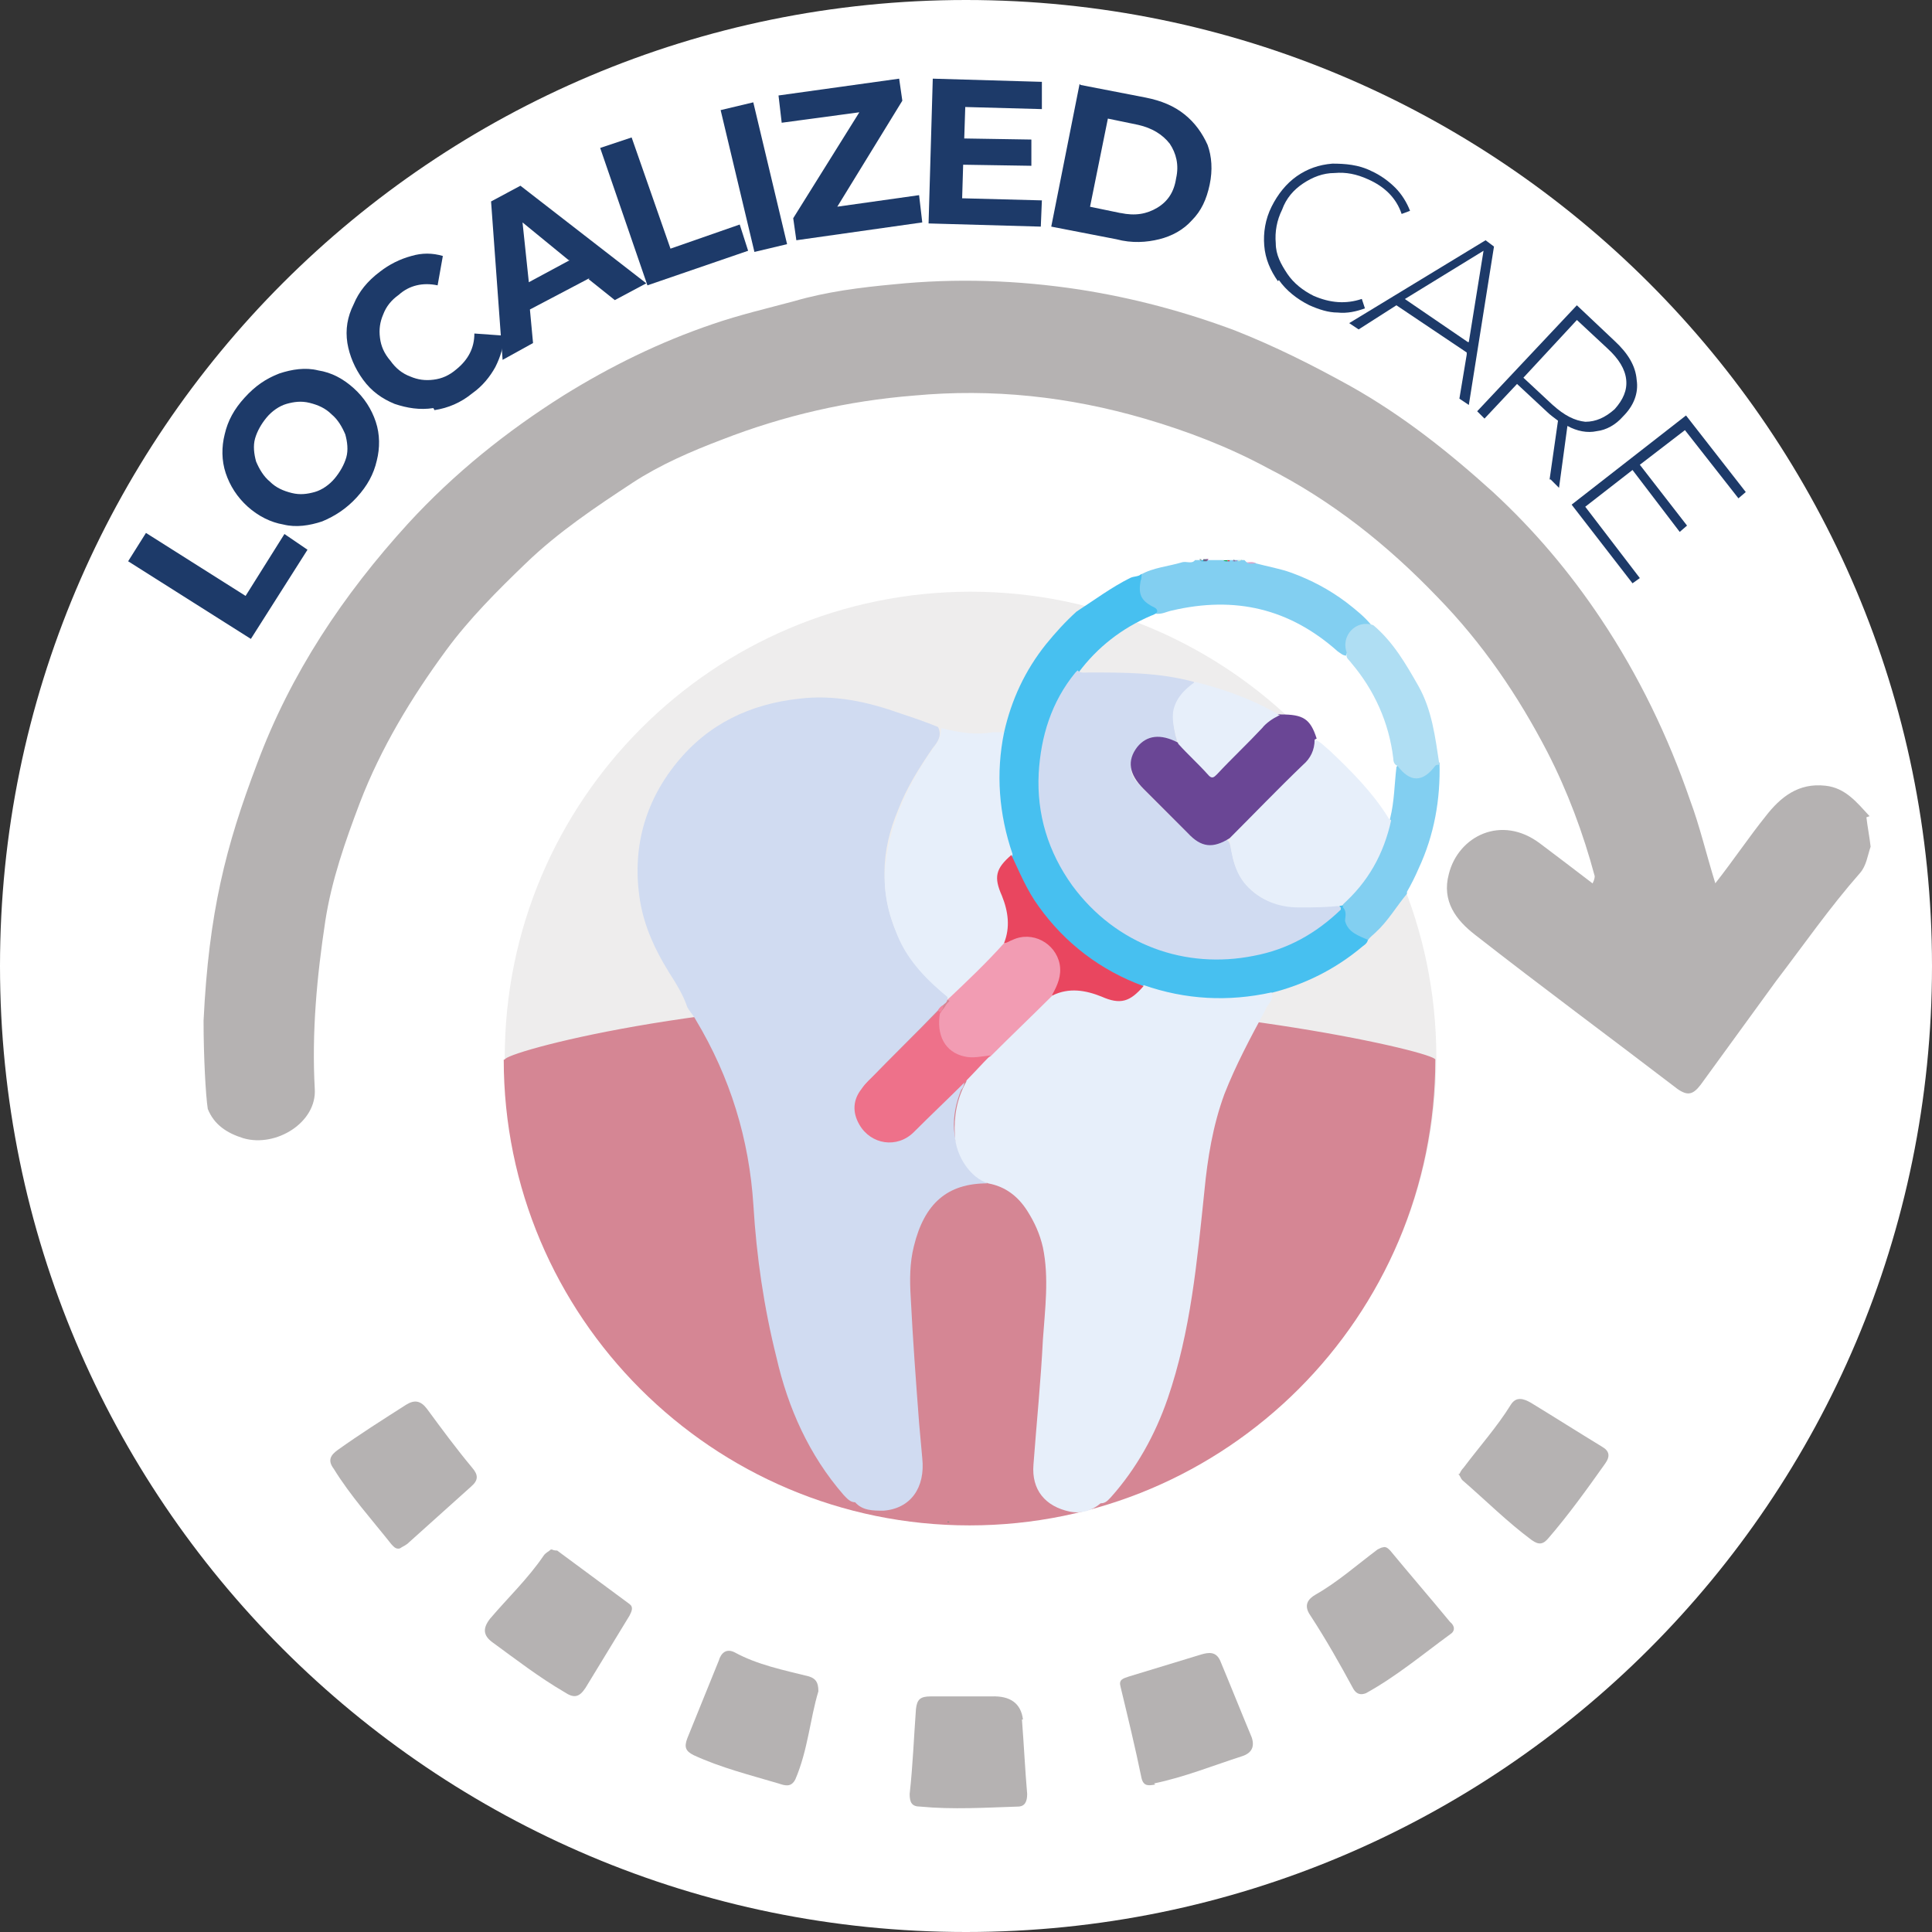 <?xml version="1.0" encoding="UTF-8"?>
<svg id="Capa_1" data-name="Capa 1" xmlns="http://www.w3.org/2000/svg" viewBox="0 0 34.016 34.016">
  <rect x="0" y="0" width="34.016" height="34.016" fill="#333333" stroke="none"/>
  <defs>
    <style>
      .cls-1 {
        fill: #d0dbf1;
      }

      .cls-2 {
        fill: #1d3a69;
      }

      .cls-3 {
        fill: #a18dc2;
      }

      .cls-4 {
        fill: #afdef3;
      }

      .cls-5 {
        fill: #e33338;
      }

      .cls-6 {
        fill: #d9a5cc;
      }

      .cls-7 {
        fill: #646887;
      }

      .cls-8 {
        fill: #e9465f;
      }

      .cls-9 {
        fill: #09a349;
      }

      .cls-10 {
        fill: #d58694;
      }

      .cls-11 {
        fill: #a0559c;
      }

      .cls-12 {
        fill: #fff;
      }

      .cls-13 {
        fill: #eeeded;
      }

      .cls-14 {
        fill: #6b8777;
      }

      .cls-15 {
        fill: #34bbdb;
      }

      .cls-16 {
        fill: #47c0f0;
      }

      .cls-17 {
        fill: #6a4695;
      }

      .cls-18 {
        fill: #b5b2b2;
      }

      .cls-19 {
        fill: #f0869f;
      }

      .cls-20 {
        fill: #ee718a;
      }

      .cls-21 {
        fill: #82cff1;
      }

      .cls-22 {
        fill: #f29cb3;
      }

      .cls-23 {
        fill: #cbe4d5;
      }

      .cls-24 {
        fill: #859da2;
      }

      .cls-25 {
        fill: #e7effa;
      }
    </style>
  </defs>
  <path class="cls-12" d="M0,17.008C0,7.615,7.615,0,17.008,0s17.008,7.615,17.008,17.008c0,9.393-7.615,17.008-17.008,17.008S0,26.401,0,17.008"/>
  <g>
    <path class="cls-13" d="M8.887,18.619c0-4.525,3.676-8.201,8.201-8.201,4.525,0,8.201,3.676,8.201,8.201,0,4.525-3.676,8.201-8.201,8.201-4.525,0-8.201-3.676-8.201-8.201"/>
    <path class="cls-10" d="M8.887,18.656c0-.129,3.491-1.09,8.035-1.053,4.544.037,8.349.924,8.349,1.053,0,4.525-3.676,8.201-8.201,8.201-4.525,0-8.201-3.676-8.201-8.201"/>
    <path class="cls-21" d="M22.112,9.919c.203.055.425.092.628.166.351.129.665.296.96.517.166.129.332.259.462.425-.037.037-.074.018-.111.018-.222,0-.351.129-.332.369,0,.037,0,.092-.018.129-.055,0-.092-.037-.148-.074-.85-.757-1.81-.979-2.918-.72-.092.018-.185.074-.296.055-.037-.018-.074-.037-.111-.074-.24-.148-.296-.351-.148-.61.222-.129.499-.148.739-.222.074-.018.166.037.222-.037h.499c.018.018.055,0,.074,0h.296l.037.037c.055.037.111,0,.166.018"/>
    <path class="cls-23" d="M21.853,9.845c0,.037-.037.037-.055.037v-.018h.074l-.018-.018Z"/>
    <path class="cls-3" d="M21.779,9.845v.037h-.074v-.018h.074v-.018Z"/>
    <path class="cls-7" d="M21.724,9.845v.037h-.055s-.018,0,0,0h.074l-.018-.037Z"/>
    <path class="cls-9" d="M21.613,9.882c-.037,0-.055,0-.074-.018h.074"/>
    <path class="cls-7" d="M21.243,9.882h-.055q-.018,0,0-.037h.074v.018h0"/>
    <path class="cls-5" d="M21.613,9.882v-.018h.037v.018h-.037"/>
    <path class="cls-11" d="M21.243,9.882v-.037h.037s-.018.018-.037.037"/>
    <path class="cls-15" d="M21.188,9.845v.037h-.037v-.018h.037v-.018Z"/>
    <path class="cls-24" d="M21.151,9.845v.037s-.018-.018-.037-.037h.037Z"/>
    <path class="cls-14" d="M16.681,26.801c0-.018.018-.018.037,0h-.037Z"/>
    <path class="cls-1" d="M17.383,20.835c-.702,0-1.108.351-1.293,1.108-.074.296-.074.591-.055.905.037.739.092,1.478.148,2.216.018.203.037.406.055.61.055.517-.203.887-.683.924-.185,0-.369,0-.499-.148-.092,0-.148-.074-.203-.129-.61-.702-.979-1.533-1.182-2.42-.222-.887-.351-1.773-.406-2.678-.074-1.164-.406-2.253-1.016-3.269-.037-.074-.111-.148-.148-.222-.074-.222-.203-.425-.332-.628-.24-.388-.425-.794-.499-1.238-.148-.905.074-1.736.646-2.438.554-.683,1.293-1.034,2.161-1.127.61-.074,1.201.055,1.773.259.222.074.443.148.665.24.074.148,0,.259-.092.369-.24.351-.462.702-.61,1.09-.148.351-.24.72-.24,1.108,0,.517.129.997.425,1.441.148.203.296.406.499.554.074.055.148.111.185.185,0,.055,0,.092-.055.129l-.111.111c-.388.406-.794.794-1.182,1.201-.148.148-.277.314-.259.536,0,.222.129.406.351.48.222.074.425.055.591-.111.222-.203.406-.406.628-.61.074-.074.129-.148.203-.203.037-.037.074-.092.129-.037,0,.055-.018.111-.055.148-.185.462-.185.924.111,1.348.074.092.129.185.259.203.018,0,.055.018.055.055"/>
    <path class="cls-16" d="M17.679,12.893c.129-.573.369-1.09.739-1.552.166-.203.332-.388.536-.573.314-.203.61-.425.942-.591.074-.037.148-.018.203-.074,0,.037,0,.092-.018.129-.037.222,0,.332.203.443.037.018.092.037.092.092-.018.037-.055.055-.111.074-.517.222-.942.554-1.274.997-.443.591-.665,1.274-.628,2.013.055,1.071.554,1.902,1.459,2.494.425.277.905.425,1.422.443.868.055,1.625-.203,2.272-.776.037-.037.074-.074.129-.074.055,0,.074.055.074.111,0,.222.111.351.314.406.018,0,.055.018.055.055,0,.074-.037.111-.092.148-.48.406-1.034.683-1.644.831-.757.166-1.496.148-2.216-.111-.757-.296-1.385-.739-1.866-1.404-.222-.296-.369-.628-.499-.96-.222-.628-.277-1.274-.166-1.921,0-.074.018-.148.074-.203"/>
    <path class="cls-25" d="M20.135,17.344c.739.259,1.496.296,2.253.129.055.129-.074.203-.111.314-.259.48-.517.96-.72,1.478-.203.554-.296,1.127-.351,1.699-.129,1.238-.24,2.475-.646,3.657-.222.646-.554,1.238-.997,1.736-.055.055-.092.111-.185.111-.148.129-.332.185-.536.148-.443-.092-.683-.388-.646-.831.055-.739.129-1.459.166-2.198.037-.536.111-1.09,0-1.625-.055-.24-.148-.443-.277-.646-.166-.259-.388-.425-.683-.48-.314-.092-.573-.48-.591-.85-.018-.332.037-.646.203-.942,0-.074.037-.111.074-.148l.332-.332.776-.776c.111-.111.24-.222.369-.332.259-.148.517-.111.776,0,.074.018.129.055.203.074.148.055.296.037.425-.074.055-.037.111-.092.185-.111"/>
    <path class="cls-21" d="M24.771,15.737c-.185.222-.332.48-.554.683-.037.037-.092.074-.129.129-.166-.074-.351-.129-.406-.332,0-.074.037-.166-.037-.24v-.055c.203-.222.406-.462.554-.739.129-.24.222-.499.277-.776.074-.296.074-.591.111-.905.037-.055.074,0,.111,0,.24.185.332.166.536-.037.037-.037.055-.074.111-.037.018.646-.092,1.274-.369,1.866-.055.129-.129.277-.203.406"/>
    <path class="cls-4" d="M25.325,13.465c-.018,0-.037,0-.055.018-.222.296-.443.296-.665,0-.055-.018-.074-.074-.074-.129-.074-.628-.332-1.201-.739-1.681-.037-.055-.111-.092-.074-.166-.129-.314.166-.61.462-.499.351.296.573.683.794,1.071.24.425.296.905.369,1.385"/>
    <path class="cls-6" d="M22.112,9.919c-.055,0-.111.018-.166-.018.055,0,.111-.018.166.018"/>
    <path class="cls-25" d="M17.679,12.893c-.148.72-.092,1.441.148,2.143,0,.055-.037.074-.055.111-.166.185-.166.388-.074.591.074.203.129.406.111.628,0,.074-.037.148-.055.222-.018.074-.074.111-.129.166-.24.259-.499.499-.739.739-.037.037-.092.111-.166.092-.388-.314-.739-.665-.924-1.127-.166-.406-.259-.794-.203-1.256.092-.776.425-1.441.868-2.069.074-.092.111-.203.111-.314.296.074.591.129.905.074h.24"/>
    <path class="cls-22" d="M16.681,17.603c.351-.332.683-.646.997-.997.24-.222.665-.185.868.055.222.259.203.683,0,.85-.369.369-.739.72-1.108,1.09-.24.129-.499.111-.702-.055-.203-.185-.296-.406-.203-.683.037-.055.074-.092.111-.148.018-.037.037-.055.074-.092"/>
    <path class="cls-20" d="M16.552,17.824c-.074.406.092.702.425.776.148.037.296,0,.462-.018-.148.148-.296.314-.443.462-.296.296-.61.591-.905.887-.296.296-.757.222-.96-.129-.129-.222-.111-.443.037-.628.074-.111.166-.185.259-.277l1.108-1.108q.037,0,.037.037"/>
    <path class="cls-19" d="M16.552,17.824l-.037-.037c.018-.037.055-.074.092-.092,0,.055-.018.092-.055.129"/>
    <path class="cls-1" d="M18.972,11.803c.055.055.129.037.203.037.628,0,1.238,0,1.847.166,0,.074-.055.092-.092.129-.24.203-.314.462-.24.776,0,.055.055.129.018.185-.055.037-.111,0-.166-.018-.203-.074-.425,0-.536.148-.129.203-.129.406.037.573.296.314.61.61.905.905.148.148.332.166.517.111.055,0,.111-.074.166,0,.037.055.037.129.055.185.092.573.517.942,1.09.942h.702c.037,0,.092,0,.129.037v.037c-.443.425-.942.702-1.533.813-1.201.24-2.42-.185-3.195-1.238-.425-.591-.628-1.256-.591-1.976.037-.646.222-1.256.646-1.773"/>
    <path class="cls-8" d="M18.528,17.51c.092-.166.166-.332.129-.536-.074-.369-.48-.591-.831-.425-.055.018-.092.055-.148.055.111-.277.074-.554-.037-.831-.148-.332-.111-.48.166-.72.148.314.277.628.48.905.462.646,1.09,1.127,1.847,1.404-.24.277-.406.332-.739.185-.277-.111-.573-.166-.868-.018"/>
    <path class="cls-25" d="M23.645,15.94c-.259.037-.517.037-.776.037-.369,0-.683-.129-.924-.388-.203-.222-.259-.517-.296-.813,0-.092.055-.129.111-.166.332-.332.646-.665.997-.997.185-.166.332-.351.388-.591.111.037.185.129.277.203.369.351.739.72,1.016,1.164,0,.018.037.037.055.055-.129.591-.406,1.09-.868,1.496"/>
    <path class="cls-17" d="M23.146,13.022c0,.185-.074.332-.203.443-.443.425-.868.868-1.293,1.293-.296.185-.499.166-.739-.092l-.776-.776c-.259-.259-.296-.499-.111-.739.166-.203.406-.24.72-.074.166.074.259.222.388.351.24.222.185.222.425,0,.24-.24.48-.48.72-.72.074-.074.148-.148.277-.129.388,0,.517.074.628.425"/>
    <path class="cls-25" d="M22.518,12.597c-.111.055-.222.129-.296.222-.259.277-.536.536-.794.813-.055.055-.092.092-.166,0-.166-.185-.351-.351-.517-.536-.055-.185-.111-.369-.092-.554.037-.24.203-.406.388-.536.517.129,1.034.314,1.496.591"/>
    <path class="cls-18" d="M32.917,14.37c-.222-.24-.425-.499-.776-.536-.48-.055-.794.203-1.053.536-.296.369-.554.757-.887,1.182-.166-.536-.277-1.016-.443-1.459-.388-1.127-.905-2.198-1.57-3.195-.554-.831-1.182-1.57-1.902-2.235-.776-.702-1.588-1.348-2.512-1.866-.665-.369-1.33-.702-2.032-.979-.887-.332-1.792-.573-2.734-.72-1.09-.166-2.18-.203-3.269-.092-.591.055-1.182.129-1.755.296-.48.129-.96.24-1.441.406-.924.314-1.792.739-2.623,1.256-.997.628-1.921,1.367-2.734,2.253-1.145,1.256-2.069,2.641-2.66,4.23-.554,1.459-.85,2.623-.942,4.525,0,.628.037,1.311.074,1.552.111.277.332.425.628.517.573.166,1.293-.277,1.256-.868-.055-.997.037-1.976.185-2.955.111-.72.351-1.404.61-2.087.369-.96.905-1.847,1.515-2.678.406-.554.905-1.053,1.404-1.533.573-.554,1.238-.997,1.884-1.422.48-.314,1.034-.554,1.57-.757,1.09-.425,2.216-.683,3.38-.776,1.385-.129,2.734.018,4.064.406.757.222,1.478.499,2.161.868,1.127.573,2.106,1.348,2.992,2.272.794.813,1.422,1.736,1.939,2.734.351.683.628,1.422.831,2.18,0,.018,0,.055-.037.129-.314-.24-.628-.48-.924-.702-.683-.517-1.441-.129-1.607.536-.129.48.129.813.462,1.071,1.182.924,2.383,1.81,3.565,2.715.185.129.277.092.406-.074.443-.61.887-1.219,1.33-1.829.48-.628.942-1.293,1.478-1.902.111-.129.129-.296.185-.462-.018-.166-.055-.351-.074-.517"/>
    <path class="cls-18" d="M18.011,30.274q-.055-.425-.554-.406h-1.071c-.185,0-.24.055-.259.222-.037.499-.055.997-.111,1.496,0,.148.037.222.185.222.573.055,1.145.018,1.718,0,.129,0,.166-.092.166-.222-.037-.425-.055-.831-.092-1.311"/>
    <path class="cls-18" d="M9.699,27.281c-.037.037-.092.055-.129.111-.277.406-.628.739-.942,1.108-.129.166-.129.296.055.425.406.296.813.61,1.256.868.166.111.259.092.369-.074.259-.425.517-.85.776-1.274.037-.074.074-.148,0-.203-.425-.314-.85-.628-1.274-.942-.018,0-.055,0-.092-.018"/>
    <path class="cls-18" d="M7.039,27.263c.055-.037.111-.055.166-.111.369-.332.72-.646,1.09-.979.129-.111.129-.203.018-.332-.277-.332-.536-.683-.794-1.034-.111-.148-.222-.166-.369-.074-.406.259-.813.517-1.201.794-.129.092-.185.185-.074.332.296.48.665.887,1.016,1.33.037.037.074.092.148.074"/>
    <path class="cls-18" d="M25.676,25.952c.037.037.037.074.074.111.406.351.794.739,1.219,1.053.129.092.203.074.296-.037.351-.406.683-.868.997-1.311.092-.129.074-.222-.055-.296-.425-.259-.831-.517-1.256-.776-.129-.074-.259-.111-.351.037-.24.388-.554.739-.831,1.108-.037.037-.055.074-.074.111"/>
    <path class="cls-18" d="M20.32,31.4c.536-.111,1.034-.314,1.552-.48.166-.055.222-.166.166-.332-.185-.443-.369-.905-.554-1.348-.074-.166-.203-.148-.332-.111-.425.129-.85.259-1.274.388-.111.037-.185.055-.148.185.129.536.259,1.071.369,1.607.037.148.129.129.24.111"/>
    <path class="cls-18" d="M24.346,27.244c-.018,0-.055.018-.092.037-.369.277-.702.573-1.09.794-.129.074-.222.185-.092.369.277.425.517.85.757,1.293.055.092.129.111.222.074.536-.296.997-.683,1.478-1.034.092-.055.092-.148,0-.222-.351-.425-.702-.831-1.053-1.256-.037-.037-.074-.074-.129-.055"/>
    <path class="cls-18" d="M14.409,29.775c0-.166-.055-.222-.166-.259-.443-.111-.905-.203-1.311-.425-.148-.074-.24.018-.277.148-.185.462-.369.905-.554,1.367-.055.148-.037.222.111.296.48.222.997.351,1.496.499.111.037.222.074.296-.074.222-.517.259-1.071.406-1.552"/>
    <g>
      <polygon class="cls-2" points="2.256 9.882 2.57 9.383 4.324 10.492 5.008 9.402 5.414 9.679 4.417 11.249 2.256 9.882"/>
      <path class="cls-2" d="M5.673,9.18c-.222.074-.462.111-.683.055-.222-.037-.443-.148-.628-.314-.185-.166-.314-.369-.388-.591-.074-.222-.074-.462-.018-.683.055-.24.166-.443.351-.646.185-.203.369-.332.61-.425.222-.074.462-.111.683-.055.24.037.443.148.628.314.185.166.314.369.388.591.074.222.074.462.018.683-.055.24-.166.443-.351.646-.185.203-.388.332-.61.425M6.097,8.053c.037-.129.018-.277-.018-.406-.055-.129-.129-.259-.24-.351-.111-.111-.24-.166-.388-.203-.148-.037-.277-.018-.406.018-.129.037-.259.129-.351.24-.092.111-.166.24-.203.369-.037.129-.018.277.018.406.055.129.129.259.24.351.111.111.24.166.388.203.148.037.277.018.406-.018.129-.037.259-.129.351-.24s.166-.24.203-.369"/>
      <path class="cls-2" d="M7.63,7.185c-.24.037-.462,0-.683-.074-.222-.092-.406-.222-.554-.425-.148-.203-.24-.425-.277-.646-.037-.24,0-.462.111-.683.092-.222.24-.406.462-.573.166-.129.351-.222.554-.277.185-.055.369-.055.554,0l-.092.517c-.259-.055-.499,0-.683.166-.129.092-.222.203-.277.351-.055.129-.074.259-.055.406.018.148.074.277.185.406.092.129.203.222.351.277.129.055.259.074.406.055.148-.018.277-.074.406-.185.203-.166.314-.369.314-.628l.517.037c0,.185-.055.369-.148.554-.092.166-.222.332-.406.462-.203.166-.425.259-.665.296"/>
      <path class="cls-2" d="M10.383,4.895l-1.053.554.055.591-.536.296-.203-2.789.517-.277,2.216,1.718-.554.296-.462-.369.018-.018ZM10.013,4.581l-.813-.665.111,1.053.72-.388-.018 0Z"/>
      <polygon class="cls-2" points="10.567 2.605 11.121 2.42 11.805 4.378 13.024 3.953 13.172 4.415 11.399 5.024 10.567 2.605"/>
      <rect class="cls-2" x="12.977" y="1.835" width=".591" height="2.567" transform="translate(-.361 3.161) rotate(-13.4)"/>
      <polygon class="cls-2" points="16.182 3.436 16.238 3.916 14.021 4.23 13.966 3.842 15.13 1.977 13.763 2.161 13.707 1.681 15.831 1.385 15.887 1.773 14.742 3.639 16.182 3.436"/>
      <polygon class="cls-2" points="18.344 3.528 18.325 3.99 16.349 3.934 16.423 1.385 18.344 1.441 18.344 1.921 16.995 1.884 16.977 2.438 18.159 2.457 18.159 2.919 16.958 2.9 16.94 3.491 18.344 3.528"/>
      <path class="cls-2" d="M19.027,1.496l1.145.222c.277.055.499.148.683.296.185.148.314.332.406.536.074.203.092.443.037.702-.055.259-.148.462-.314.628-.148.166-.351.277-.573.332-.222.055-.48.074-.757,0l-1.145-.222.499-2.512.018.018ZM19.729,3.75c.259.055.462.018.646-.092.185-.111.296-.277.332-.517.055-.24,0-.443-.111-.61-.129-.166-.314-.277-.554-.332l-.536-.111-.314,1.552.536.111Z"/>
      <path class="cls-2" d="M22.499,4.95c-.129-.185-.222-.388-.24-.628-.018-.222.018-.462.129-.683.111-.222.259-.406.443-.536.185-.129.388-.203.628-.222.222,0,.462.018.683.129.166.074.314.185.425.296.111.111.203.259.259.406l-.148.055c-.092-.277-.296-.48-.591-.61-.203-.092-.388-.129-.591-.111-.203,0-.388.074-.554.185s-.296.259-.369.462c-.092.185-.129.388-.111.591,0,.203.092.369.203.536.111.166.277.296.462.388.296.129.573.148.85.055l.055.166c-.148.055-.314.092-.48.074-.166,0-.332-.055-.499-.129-.222-.111-.406-.259-.536-.443"/>
      <path class="cls-2" d="M25.824,6.206l-1.238-.831-.665.425-.166-.111,2.401-1.459.148.111-.443,2.789-.166-.111.129-.776 0-.037ZM25.861,6.022l.259-1.607-1.385.85,1.108.757.018-0Z"/>
      <path class="cls-2" d="M27.283,8.441l.148-1.034c-.074-.055-.148-.111-.185-.148l-.536-.499-.573.61-.129-.129,1.755-1.866.665.628c.24.222.369.443.388.683.037.24-.055.462-.24.646-.129.148-.296.24-.462.259-.166.037-.351,0-.517-.092l-.148,1.09-.148-.148-.018-0ZM27.339,7.13c.203.185.388.277.573.296.185,0,.351-.074.517-.222.148-.166.222-.332.203-.517-.018-.185-.129-.369-.332-.554l-.536-.499-.942,1.016.536.499-.018-.018Z"/>
      <polygon class="cls-2" points="28.872 10.178 28.743 10.27 27.671 8.885 29.685 7.315 30.737 8.663 30.608 8.774 29.666 7.573 28.872 8.183 29.703 9.254 29.574 9.365 28.743 8.275 27.911 8.922 28.872 10.178"/>
    </g>
  </g>
</svg>